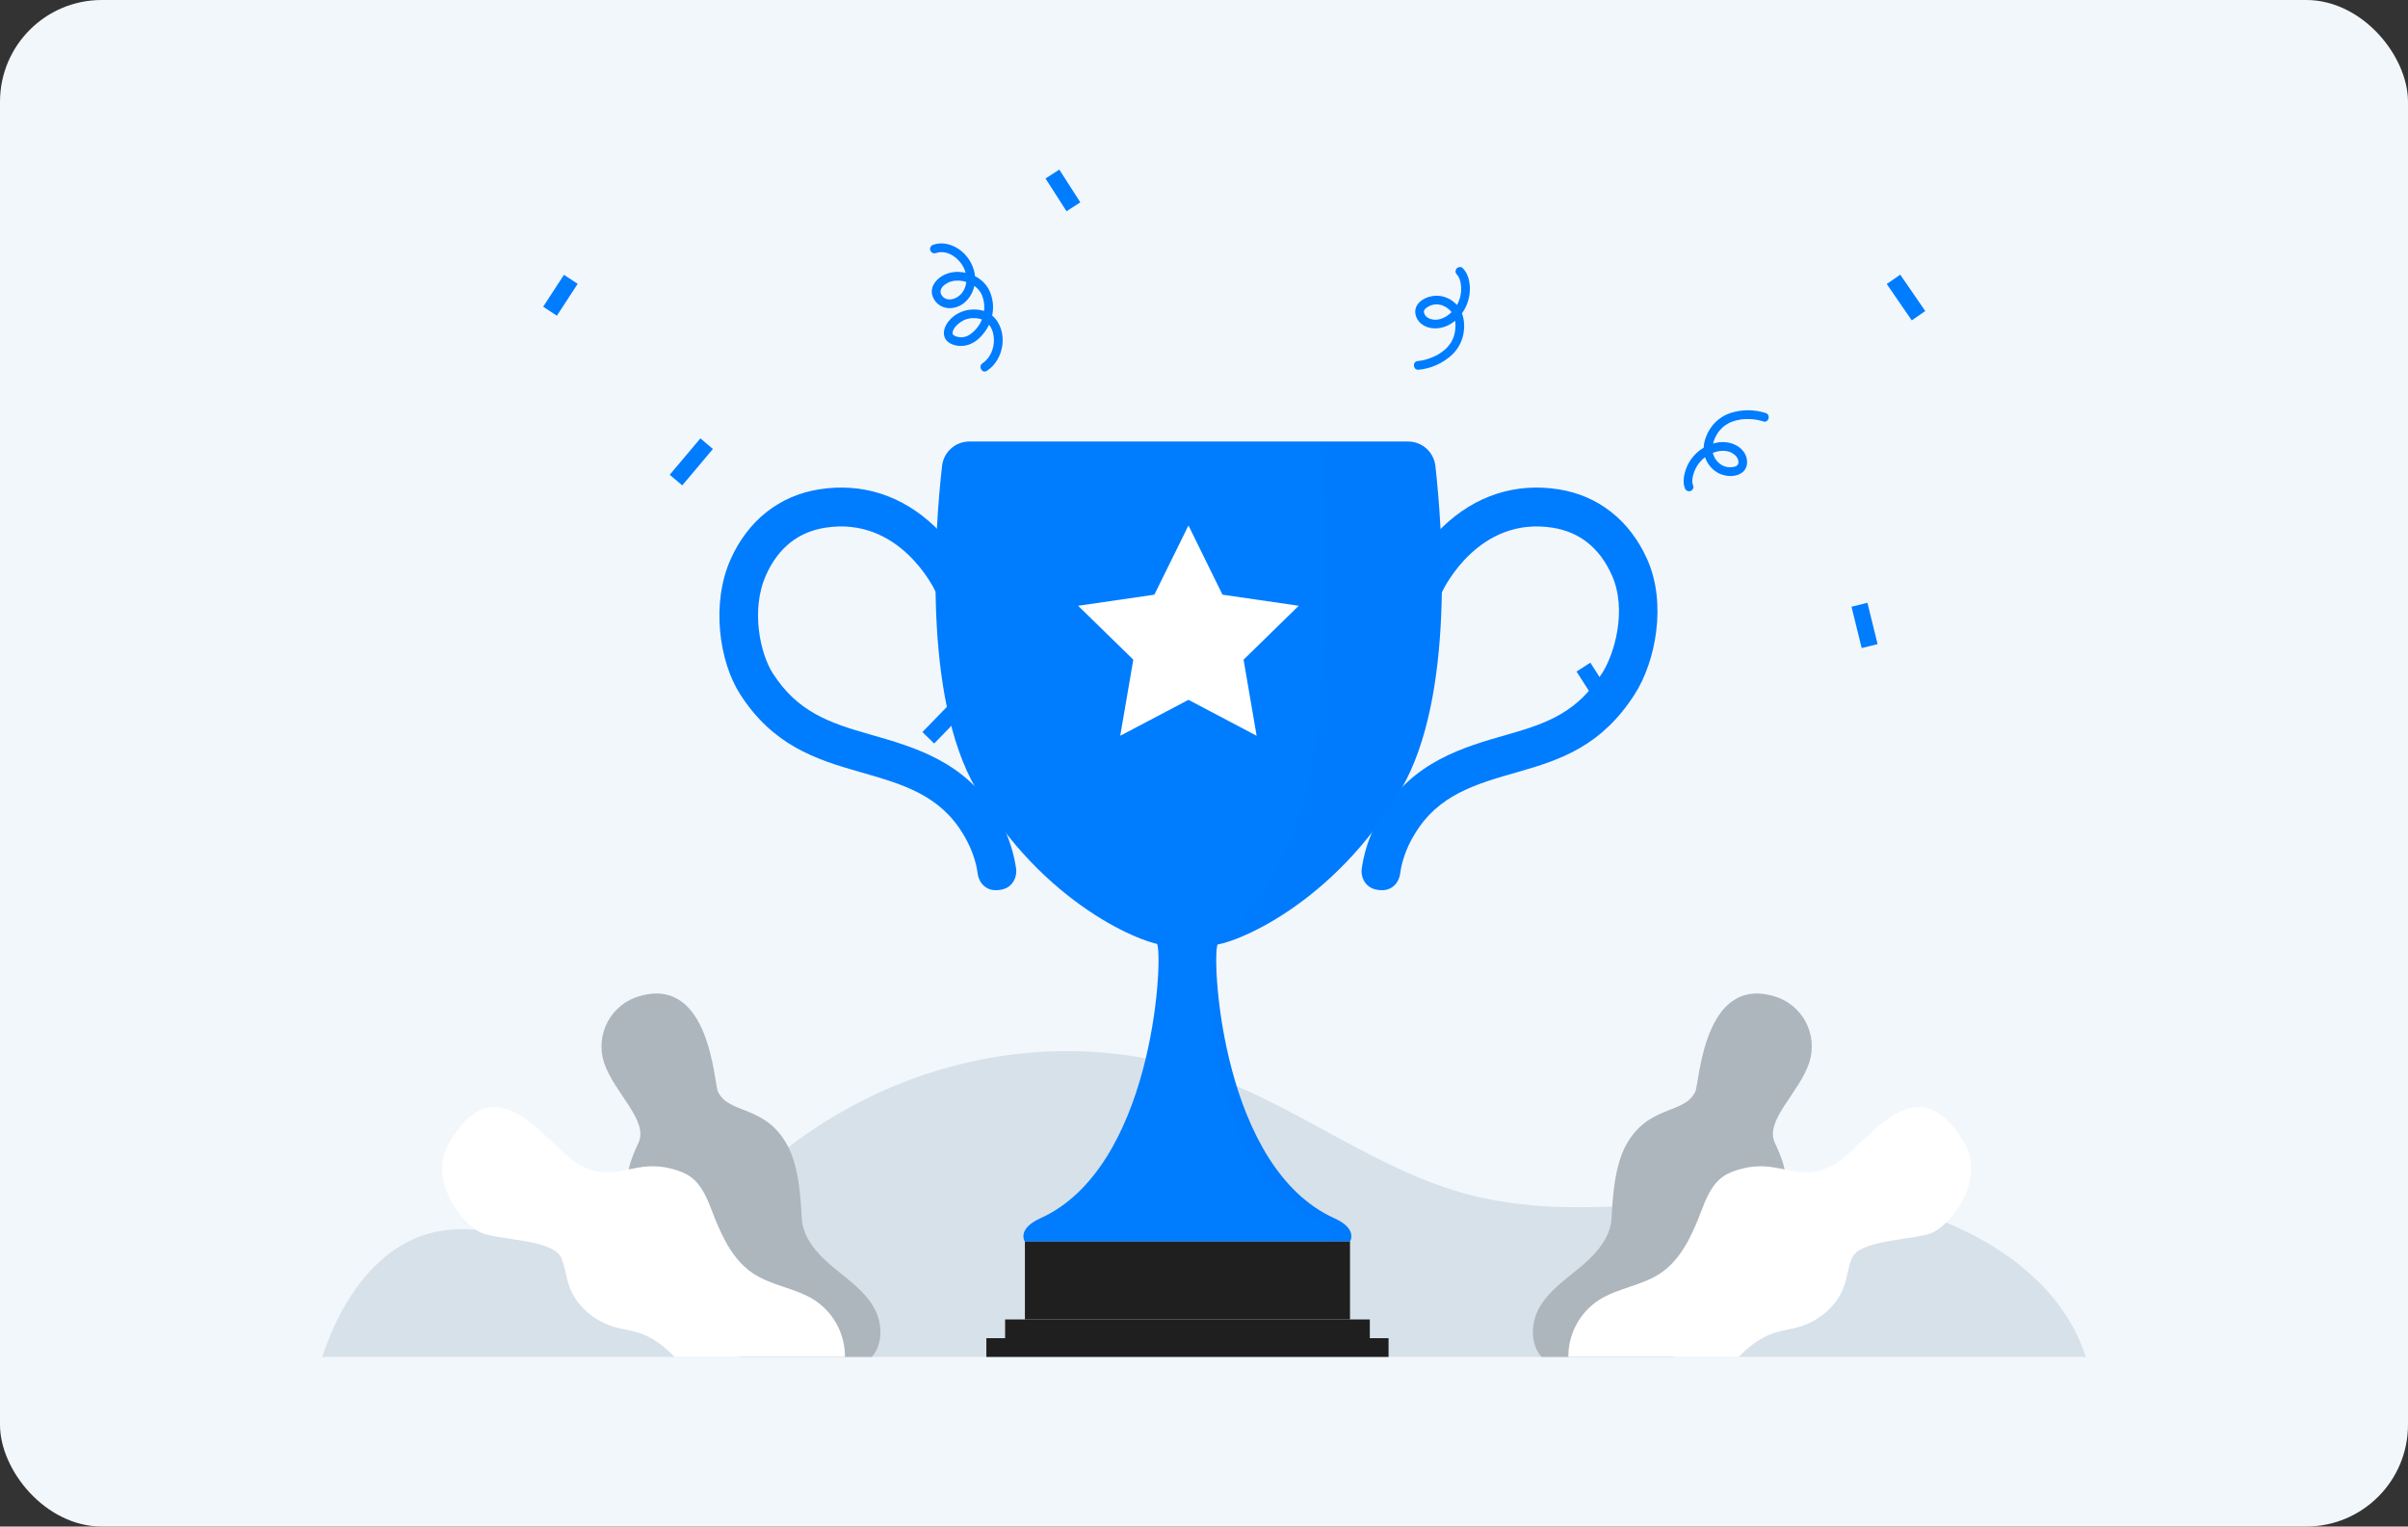 <svg width="284" height="180" viewBox="0 0 284 180" fill="none" xmlns="http://www.w3.org/2000/svg">
<rect x="0" y="0" width="284" height="180" fill="#333333" stroke="none"/>
<rect width="284" height="180" rx="12" fill="#F2F7FC"/>
<g clip-path="url(#clip0_11488_134295)">
<path d="M246 160H38C40.279 153.095 44.488 147.238 50.421 145.5C59.101 142.961 68.286 149.941 76.947 147.317C81.867 145.827 85.74 141.486 89.811 137.882C105.166 124.281 126.209 120.261 144.379 127.46C153.877 131.221 162.532 137.798 172.261 140.596C184.842 144.213 197.999 141.213 210.937 140.719C223.537 140.237 241.591 146.337 246 160Z" fill="#D7E1EA"/>
<path d="M213.385 125.29C212.198 128.895 208.1 132.099 209.324 134.75C209.789 135.758 210.257 136.812 210.472 137.888C210.611 138.53 210.635 139.192 210.541 139.842C210.099 142.65 207.478 144.514 205.041 145.967C204.891 146.056 204.739 146.147 204.587 146.238C202.277 147.625 199.859 149.222 199.117 151.782C198.705 153.205 198.887 154.725 198.716 156.196C198.554 157.548 198.097 158.847 197.375 160H181.811C180.429 158.474 180.544 155.908 181.596 154.108C182.721 152.182 184.623 150.873 186.339 149.449C187.821 148.218 189.266 146.736 189.832 144.929C189.921 144.643 189.988 144.35 190.03 144.054C190.167 143.076 190.093 138.08 191.785 135.005C194.4 130.256 198.642 131.426 199.938 128.746C200.436 127.72 200.864 115.109 209.127 117.439C209.933 117.655 210.686 118.033 211.342 118.55C211.997 119.067 212.54 119.713 212.939 120.448C213.337 121.182 213.582 121.99 213.659 122.823C213.735 123.655 213.642 124.495 213.385 125.29Z" fill="#ADB5BD"/>
<path d="M228.5 145.009C228.262 145.173 228.007 145.309 227.739 145.414C225.51 146.253 219.309 146.16 218.402 148.367C217.975 149.404 217.873 150.55 217.508 151.611C216.679 154.019 214.49 155.824 212.042 156.503C211.161 156.746 210.249 156.86 209.376 157.131C207.692 157.657 206.297 158.715 205.071 160H184.971C184.962 158.664 185.29 157.347 185.924 156.172C186.558 154.997 187.478 154.001 188.599 153.277C190.834 151.864 193.657 151.6 195.851 150.124C197.298 149.15 198.338 147.742 199.164 146.186C199.689 145.168 200.153 144.119 200.553 143.046C201.167 141.449 201.808 139.734 203.203 138.746C203.867 138.276 204.654 138.012 205.442 137.805C207.456 137.277 209.005 137.588 210.472 137.889C212.253 138.253 213.915 138.601 216.146 137.413C220.104 135.305 225.891 124.791 231.675 134.781C233.994 138.787 230.794 143.47 228.5 145.009Z" fill="white"/>
<path d="M71.241 125.29C72.428 128.895 76.526 132.099 75.302 134.75C74.837 135.758 74.369 136.812 74.154 137.888C74.014 138.53 73.991 139.192 74.085 139.842C74.527 142.65 77.148 144.514 79.585 145.967C79.735 146.056 79.887 146.147 80.039 146.238C82.349 147.625 84.767 149.222 85.509 151.782C85.921 153.205 85.739 154.725 85.91 156.196C86.072 157.548 86.529 158.847 87.251 160H102.815C104.196 158.474 104.082 155.908 103.03 154.108C101.905 152.182 100.003 150.873 98.287 149.449C96.805 148.218 95.36 146.736 94.794 144.929C94.704 144.643 94.638 144.35 94.596 144.054C94.459 143.076 94.533 138.08 92.841 135.005C90.225 130.256 85.983 131.426 84.687 128.746C84.19 127.72 83.762 115.109 75.499 117.439C74.693 117.655 73.939 118.033 73.284 118.55C72.629 119.067 72.085 119.713 71.687 120.448C71.289 121.182 71.044 121.99 70.967 122.823C70.891 123.655 70.984 124.495 71.241 125.29Z" fill="#ADB5BD"/>
<path d="M56.126 145.009C56.364 145.173 56.619 145.309 56.887 145.414C59.116 146.253 65.317 146.16 66.224 148.367C66.65 149.404 66.752 150.55 67.118 151.611C67.947 154.019 70.136 155.824 72.584 156.503C73.465 156.746 74.377 156.86 75.249 157.131C76.933 157.658 78.328 158.715 79.554 160H99.655C99.664 158.664 99.336 157.347 98.702 156.172C98.068 154.997 97.148 154.001 96.027 153.277C93.792 151.864 90.969 151.6 88.775 150.124C87.328 149.15 86.287 147.742 85.462 146.186C84.937 145.168 84.473 144.119 84.073 143.046C83.459 141.449 82.817 139.734 81.423 138.746C80.759 138.276 79.972 138.012 79.184 137.805C77.17 137.277 75.621 137.588 74.154 137.889C72.373 138.253 70.711 138.6 68.479 137.412C64.52 135.304 58.733 124.79 52.95 134.78C50.632 138.787 53.832 143.47 56.126 145.009Z" fill="white"/>
<path d="M208.246 48.704C206.894 48.264 205.438 48.264 204.085 48.704C203.308 48.964 202.613 49.428 202.074 50.047C201.387 50.863 200.879 51.994 200.93 53.077C200.965 53.638 201.142 54.18 201.444 54.653C201.745 55.126 202.162 55.515 202.654 55.783C203.527 56.231 204.839 56.324 205.603 55.607C206.185 55.06 206.156 54.122 205.78 53.471C205.18 52.43 203.869 52.007 202.731 52.152C202.082 52.245 201.458 52.468 200.897 52.808C200.335 53.148 199.848 53.597 199.463 54.129C199.1 54.633 198.837 55.202 198.689 55.805C198.55 56.365 198.494 57.007 198.713 57.554C198.753 57.683 198.84 57.792 198.957 57.859C199.075 57.926 199.213 57.945 199.344 57.913C199.587 57.846 199.806 57.54 199.702 57.281C199.638 57.135 199.603 56.979 199.596 56.82C199.587 56.624 199.602 56.427 199.642 56.235C199.733 55.79 199.899 55.364 200.133 54.976C200.605 54.201 201.335 53.618 202.194 53.331C203.016 53.055 203.986 53.058 204.645 53.682C204.768 53.793 204.868 53.926 204.941 54.075C204.95 54.092 204.98 54.167 204.945 54.078C204.961 54.118 204.975 54.16 204.987 54.202C204.995 54.228 205.002 54.255 205.008 54.281C205.016 54.316 205.029 54.481 205.021 54.331C205.023 54.371 205.058 54.614 205.02 54.637C205.008 54.644 205.05 54.491 205.027 54.581C205.023 54.597 205.022 54.613 205.018 54.629C205.008 54.672 204.996 54.715 204.981 54.757C204.916 54.864 204.817 54.947 204.7 54.992C204.775 54.957 204.622 55.02 204.623 55.019C204.592 55.029 204.56 55.037 204.527 55.044C204.433 55.069 204.337 55.084 204.24 55.089C204.073 55.101 203.906 55.096 203.74 55.076C203.562 55.044 203.388 54.992 203.222 54.921C202.859 54.744 202.55 54.472 202.327 54.135C202.103 53.797 201.974 53.406 201.953 53.002C201.963 52.542 202.066 52.089 202.257 51.67C202.333 51.501 202.419 51.336 202.516 51.177C202.6 51.035 202.695 50.9 202.8 50.773C202.907 50.646 203.021 50.526 203.143 50.414C203.202 50.36 203.263 50.307 203.325 50.257C203.447 50.158 203.247 50.312 203.373 50.22C203.411 50.193 203.45 50.165 203.489 50.139C203.624 50.047 203.765 49.963 203.91 49.888C203.986 49.849 204.062 49.813 204.139 49.778C204.156 49.771 204.23 49.741 204.144 49.776C204.193 49.756 204.243 49.736 204.293 49.718C204.628 49.598 204.974 49.511 205.325 49.459C205.472 49.435 205.218 49.468 205.366 49.453C205.41 49.449 205.454 49.444 205.499 49.439C205.587 49.431 205.675 49.425 205.762 49.42C205.936 49.411 206.109 49.408 206.282 49.413C206.45 49.417 206.616 49.428 206.783 49.444C206.819 49.448 207.067 49.48 206.926 49.459C207.003 49.47 207.08 49.482 207.157 49.495C207.433 49.542 207.706 49.609 207.973 49.694C208.604 49.896 208.873 48.904 208.246 48.703L208.246 48.704Z" fill="#007CFF"/>
<path d="M110.34 29.854C111.648 29.383 113.012 30.335 113.628 31.502C114.233 32.652 114.092 34.295 112.907 35.031C112.403 35.343 111.698 35.448 111.259 35.047C110.8 34.628 110.828 34.107 111.281 33.688C111.387 33.593 111.503 33.509 111.626 33.438C111.698 33.394 111.771 33.353 111.846 33.315C111.873 33.302 111.901 33.288 111.929 33.275C112.005 33.24 111.818 33.315 111.956 33.264C112.067 33.222 112.18 33.187 112.295 33.158C112.35 33.145 112.404 33.133 112.46 33.123C112.492 33.117 112.524 33.112 112.556 33.106C112.45 33.123 112.607 33.102 112.615 33.101C112.875 33.077 113.138 33.081 113.397 33.114C113.484 33.125 113.328 33.103 113.415 33.117C113.449 33.123 113.483 33.129 113.517 33.135C113.577 33.146 113.636 33.158 113.696 33.172C113.84 33.206 113.983 33.248 114.123 33.298C114.163 33.312 114.284 33.358 114.283 33.358C114.241 33.34 114.32 33.375 114.318 33.374C114.35 33.389 114.382 33.404 114.414 33.419C114.549 33.485 114.679 33.558 114.805 33.639C115.021 33.776 115.217 33.943 115.386 34.135C115.551 34.322 115.689 34.532 115.794 34.759C115.814 34.8 115.832 34.844 115.846 34.888C115.878 34.975 115.905 35.063 115.931 35.153C115.987 35.344 116.029 35.539 116.056 35.737C116.146 36.464 116.03 37.201 115.723 37.865C115.415 38.529 114.928 39.093 114.316 39.493C114.072 39.646 113.795 39.739 113.508 39.763C113.222 39.787 112.933 39.742 112.667 39.633C112.593 39.597 112.522 39.556 112.455 39.509C112.374 39.455 112.493 39.547 112.446 39.504C112.434 39.493 112.422 39.482 112.41 39.47C112.395 39.454 112.381 39.437 112.367 39.421C112.5 39.569 112.382 39.448 112.39 39.444C112.379 39.426 112.368 39.407 112.359 39.387C112.388 39.432 112.381 39.476 112.368 39.402C112.365 39.384 112.336 39.235 112.345 39.319C112.354 39.398 112.347 39.269 112.347 39.243C112.346 39.218 112.35 39.193 112.351 39.168C112.351 39.188 112.325 39.279 112.349 39.188C112.364 39.128 112.376 39.068 112.395 39.008C112.405 38.978 112.457 38.858 112.417 38.944C112.444 38.887 112.473 38.831 112.505 38.776C112.539 38.717 112.575 38.66 112.615 38.605C112.619 38.599 112.672 38.531 112.632 38.581C112.655 38.552 112.68 38.524 112.704 38.497C112.916 38.258 113.164 38.053 113.439 37.891C113.524 37.84 113.61 37.791 113.698 37.746C113.728 37.731 113.866 37.672 113.753 37.717C113.861 37.674 113.971 37.638 114.084 37.608C114.31 37.54 114.546 37.507 114.783 37.512C114.917 37.51 115.051 37.515 115.184 37.527C115.229 37.528 115.274 37.534 115.318 37.545C115.399 37.56 115.479 37.576 115.559 37.597C115.826 37.658 116.077 37.774 116.298 37.937C116.704 38.266 116.99 38.721 117.111 39.23C117.249 39.761 117.261 40.316 117.148 40.852C117.042 41.383 116.81 41.88 116.472 42.301C116.3 42.51 116.098 42.692 115.873 42.84C115.322 43.2 115.836 44.091 116.391 43.728C117.661 42.897 118.342 41.339 118.242 39.837C118.206 39.075 117.95 38.34 117.506 37.721C117.026 37.088 116.32 36.666 115.537 36.545C114.058 36.302 112.478 36.892 111.659 38.193C111.335 38.708 111.174 39.411 111.505 39.963C111.926 40.664 112.94 40.862 113.688 40.77C114.607 40.657 115.364 40.1 115.94 39.393C116.579 38.639 116.98 37.711 117.092 36.728C117.192 35.813 117.018 34.888 116.593 34.072C116.234 33.449 115.707 32.94 115.072 32.604C113.857 31.95 112.285 31.824 111.08 32.566C110.291 33.052 109.673 33.909 109.969 34.873C110.109 35.307 110.386 35.684 110.757 35.947C111.128 36.211 111.574 36.348 112.029 36.337C113.98 36.304 115.21 34.258 114.982 32.461C114.746 30.596 113.224 28.926 111.33 28.715C110.903 28.668 110.472 28.718 110.067 28.862C109.938 28.901 109.829 28.988 109.762 29.106C109.696 29.224 109.677 29.363 109.709 29.494C109.746 29.625 109.833 29.736 109.951 29.803C110.069 29.87 110.209 29.888 110.34 29.853L110.34 29.854Z" fill="#007CFF"/>
<path d="M167.309 43.598C168.803 43.457 170.207 42.821 171.3 41.791C171.928 41.177 172.365 40.394 172.56 39.537C172.803 38.478 172.706 37.221 172.101 36.298C171.818 35.887 171.446 35.545 171.013 35.297C170.58 35.05 170.096 34.904 169.599 34.871C168.649 34.831 167.435 35.253 167.027 36.191C166.701 36.942 167.104 37.833 167.75 38.27C168.774 38.962 170.111 38.802 171.125 38.178C171.677 37.822 172.15 37.358 172.519 36.813C172.887 36.269 173.141 35.656 173.267 35.011C173.489 33.869 173.355 32.453 172.494 31.598C172.297 31.403 171.931 31.483 171.773 31.683C171.692 31.791 171.655 31.927 171.671 32.062C171.687 32.196 171.754 32.319 171.858 32.406C171.781 32.33 171.894 32.452 171.899 32.459C171.921 32.486 171.942 32.515 171.962 32.544C172 32.596 172.033 32.652 172.059 32.711C172.143 32.892 172.206 33.081 172.249 33.275C172.333 33.688 172.351 34.112 172.303 34.531C172.193 35.444 171.761 36.289 171.086 36.912C170.449 37.494 169.578 37.887 168.723 37.616C168.55 37.568 168.391 37.482 168.255 37.365C168.229 37.344 168.203 37.321 168.178 37.297C168.257 37.373 168.153 37.267 168.144 37.256C168.126 37.233 168.108 37.209 168.09 37.186C168.073 37.161 167.984 37.002 168.05 37.133C168.005 37.045 167.986 36.932 167.938 36.849C167.941 36.853 167.952 36.969 167.943 36.864C167.934 36.81 167.932 36.756 167.937 36.703C167.961 36.532 167.928 36.719 167.957 36.628C167.961 36.616 168.013 36.508 167.982 36.562C168.007 36.523 168.035 36.484 168.066 36.448C168.077 36.432 168.158 36.346 168.097 36.406C168.223 36.29 168.364 36.194 168.517 36.12C168.825 35.954 169.172 35.875 169.521 35.891C169.449 35.888 169.561 35.895 169.577 35.897C169.622 35.902 169.666 35.906 169.71 35.913C169.8 35.925 169.888 35.943 169.976 35.966C169.915 35.95 170.002 35.974 170.007 35.975C170.06 35.993 170.113 36.011 170.163 36.032C170.259 36.071 170.353 36.115 170.445 36.163C170.775 36.343 171.059 36.598 171.274 36.908C171.735 37.613 171.724 38.601 171.545 39.383C171.524 39.477 171.51 39.523 171.496 39.572C171.469 39.657 171.439 39.74 171.407 39.822C171.343 39.983 171.269 40.139 171.186 40.29C171.106 40.434 171.238 40.21 171.151 40.35C171.133 40.378 171.114 40.406 171.096 40.434C171.05 40.504 171.002 40.572 170.952 40.638C170.842 40.783 170.724 40.921 170.598 41.05C170.575 41.074 170.552 41.097 170.529 41.12C170.605 41.045 170.483 41.161 170.467 41.175C170.401 41.234 170.333 41.292 170.263 41.348C170.112 41.469 169.955 41.582 169.793 41.686C169.719 41.733 169.643 41.777 169.568 41.822C169.546 41.835 169.454 41.887 169.544 41.837C169.502 41.86 169.461 41.882 169.419 41.904C169.253 41.988 169.085 42.066 168.913 42.136C168.609 42.26 168.297 42.363 167.98 42.445C167.952 42.452 167.859 42.473 167.97 42.448C167.931 42.456 167.892 42.465 167.853 42.474C167.777 42.49 167.701 42.505 167.624 42.518C167.484 42.543 167.342 42.562 167.2 42.576C166.542 42.641 166.65 43.664 167.307 43.598L167.309 43.598Z" fill="#007CFF"/>
<path d="M124.936 19.999L123.309 21.047L125.786 24.909L127.413 23.861L124.936 19.999Z" fill="#007CFF"/>
<path d="M157.073 53.765L154.276 57.998L155.888 59.069L158.686 54.835L157.073 53.765Z" fill="#007CFF"/>
<path d="M66.513 32.406L64.062 36.168L65.681 37.228L68.132 33.466L66.513 32.406Z" fill="#007CFF"/>
<path d="M220.244 71.079L218.367 71.543L219.567 76.416L221.444 75.951L220.244 71.079Z" fill="#007CFF"/>
<path d="M224.115 32.387L222.523 33.487L225.473 37.777L227.065 36.677L224.115 32.387Z" fill="#007CFF"/>
<path d="M82.603 51.691L78.988 55.982L80.465 57.233L84.08 52.942L82.603 51.691Z" fill="#007CFF"/>
<path d="M112.284 82.725L108.79 86.32L110.175 87.672L113.669 84.077L112.284 82.725Z" fill="#007CFF"/>
<path d="M187.564 78.138L185.937 79.186L188.414 83.048L190.041 81.999L187.564 78.138Z" fill="#007CFF"/>
<path d="M157.402 143.663C144.199 137.723 142.95 113.737 143.568 111.459C143.797 110.616 143.395 110.397 142.798 110.456C142.001 110.363 140.522 111.113 140.041 111.372C139.559 111.113 138.081 110.362 137.284 110.456C136.686 110.397 136.285 110.616 136.513 111.459C137.132 113.737 135.882 137.723 122.68 143.663C119.906 144.912 120.862 146.398 120.862 146.398H159.221C159.221 146.398 160.176 144.912 157.402 143.663Z" fill="#007CFF"/>
<g opacity="0.09">
<path opacity="0.09" d="M159.219 146.399H156.758C156.758 146.399 157.715 144.912 154.94 143.664C141.738 137.724 142.246 113.738 142.865 111.459C143.044 110.797 142.833 110.52 142.443 110.46C142.56 110.446 142.679 110.445 142.796 110.457C143.394 110.398 143.797 110.617 143.568 111.459C142.949 113.738 144.199 137.724 157.402 143.664C160.176 144.911 159.219 146.399 159.219 146.399Z" fill="#1F1F1F"/>
</g>
<path d="M192.799 81.86C188.954 87.853 184.302 89.527 179.111 91.004C174.008 92.456 169.601 93.709 166.811 98.415C166.128 99.533 165.623 100.749 165.313 102.022V102.026C165.241 102.33 165.185 102.638 165.145 102.948C165.098 103.353 164.955 103.742 164.727 104.08C164.532 104.365 164.268 104.596 163.96 104.751C163.651 104.906 163.309 104.979 162.964 104.963C161.927 104.963 161.32 104.543 160.968 104.02C160.654 103.538 160.527 102.958 160.61 102.389C160.627 102.267 160.645 102.145 160.665 102.022C161.021 99.917 161.774 97.899 162.882 96.075C166.6 89.8 172.584 88.098 177.863 86.595C182.704 85.219 186.045 83.918 188.954 79.382C190.401 77.123 191.943 71.937 190.099 67.816C188.662 64.608 186.312 62.728 183.114 62.224C174.384 60.85 170.283 69.375 170.112 69.738C169.85 70.277 169.388 70.692 168.824 70.893C168.26 71.094 167.641 71.066 167.098 70.814C166.555 70.562 166.132 70.106 165.92 69.546C165.708 68.985 165.725 68.363 165.965 67.814C167.037 65.672 168.47 63.732 170.202 62.08C174.046 58.414 178.758 56.901 183.822 57.699C188.509 58.436 192.219 61.362 194.268 65.941C196.605 71.16 195.272 78.004 192.799 81.86Z" fill="#007CFF"/>
<path d="M87.291 81.86C91.136 87.853 96.139 89.527 101.331 91.004C106.434 92.456 110.841 93.709 113.631 98.415C114.314 99.533 114.819 100.75 115.129 102.023V102.026C115.201 102.33 115.257 102.638 115.297 102.948C115.343 103.354 115.487 103.742 115.715 104.08C115.91 104.365 116.173 104.596 116.482 104.751C116.79 104.906 117.133 104.979 117.477 104.964C118.515 104.964 119.121 104.543 119.473 104.02C119.787 103.538 119.915 102.958 119.831 102.389C119.815 102.267 119.797 102.145 119.777 102.023C119.42 99.917 118.668 97.899 117.56 96.075C113.842 89.8 107.858 88.098 102.579 86.595C97.737 85.219 94.046 83.918 91.136 79.382C89.689 77.123 88.499 71.937 90.343 67.816C91.779 64.609 94.13 62.728 97.328 62.224C106.058 60.85 110.159 69.375 110.33 69.738C110.592 70.277 111.054 70.692 111.618 70.893C112.181 71.094 112.801 71.066 113.344 70.814C113.887 70.562 114.31 70.106 114.522 69.546C114.733 68.985 114.717 68.363 114.477 67.814C113.405 65.672 111.972 63.732 110.24 62.08C106.395 58.415 101.684 56.901 96.619 57.699C91.932 58.436 88.223 61.363 86.173 65.941C83.838 71.16 84.818 78.004 87.291 81.86Z" fill="#007CFF"/>
<path d="M169.289 54.937C169.199 54.146 168.821 53.415 168.228 52.885C167.635 52.355 166.868 52.062 166.074 52.062H114.321C113.526 52.062 112.759 52.355 112.166 52.885C111.573 53.415 111.196 54.146 111.106 54.937C110.273 62.313 108.785 82.092 115.112 93.005C122.993 106.598 134.953 111.459 137.53 111.459H142.864C145.44 111.459 157.401 106.598 165.281 93.005C171.609 82.092 170.121 62.313 169.289 54.937Z" fill="#007CFF"/>
<g opacity="0.09">
<path opacity="0.09" d="M169.289 54.937C169.199 54.146 168.821 53.415 168.228 52.885C167.635 52.355 166.869 52.062 166.074 52.062H155.707C155.707 52.062 157.47 79.187 154.171 92.78C150.871 106.372 142.773 111.459 142.865 111.459C145.441 111.459 157.402 106.598 165.282 93.005C171.609 82.092 170.122 62.313 169.289 54.937Z" fill="#1F1F1F"/>
</g>
<path d="M159.22 146.398H120.878V155.582H159.22V146.398Z" fill="#1F1F1F"/>
<path d="M161.556 155.582H118.542V157.791H161.556V155.582Z" fill="#1F1F1F"/>
<path d="M163.767 157.791H116.332V160H163.767V157.791Z" fill="#1F1F1F"/>
<path d="M148.207 86.758L140.168 82.52L132.121 86.758L133.661 77.786L127.154 71.429L136.144 70.123L140.168 61.957L144.181 70.123L153.174 71.429L146.668 77.786L148.207 86.758Z" fill="white"/>
</g>
<defs>
<clipPath id="clip0_11488_134295">
<rect width="208" height="140" fill="white" transform="translate(38 20)"/>
</clipPath>
</defs>
</svg>
